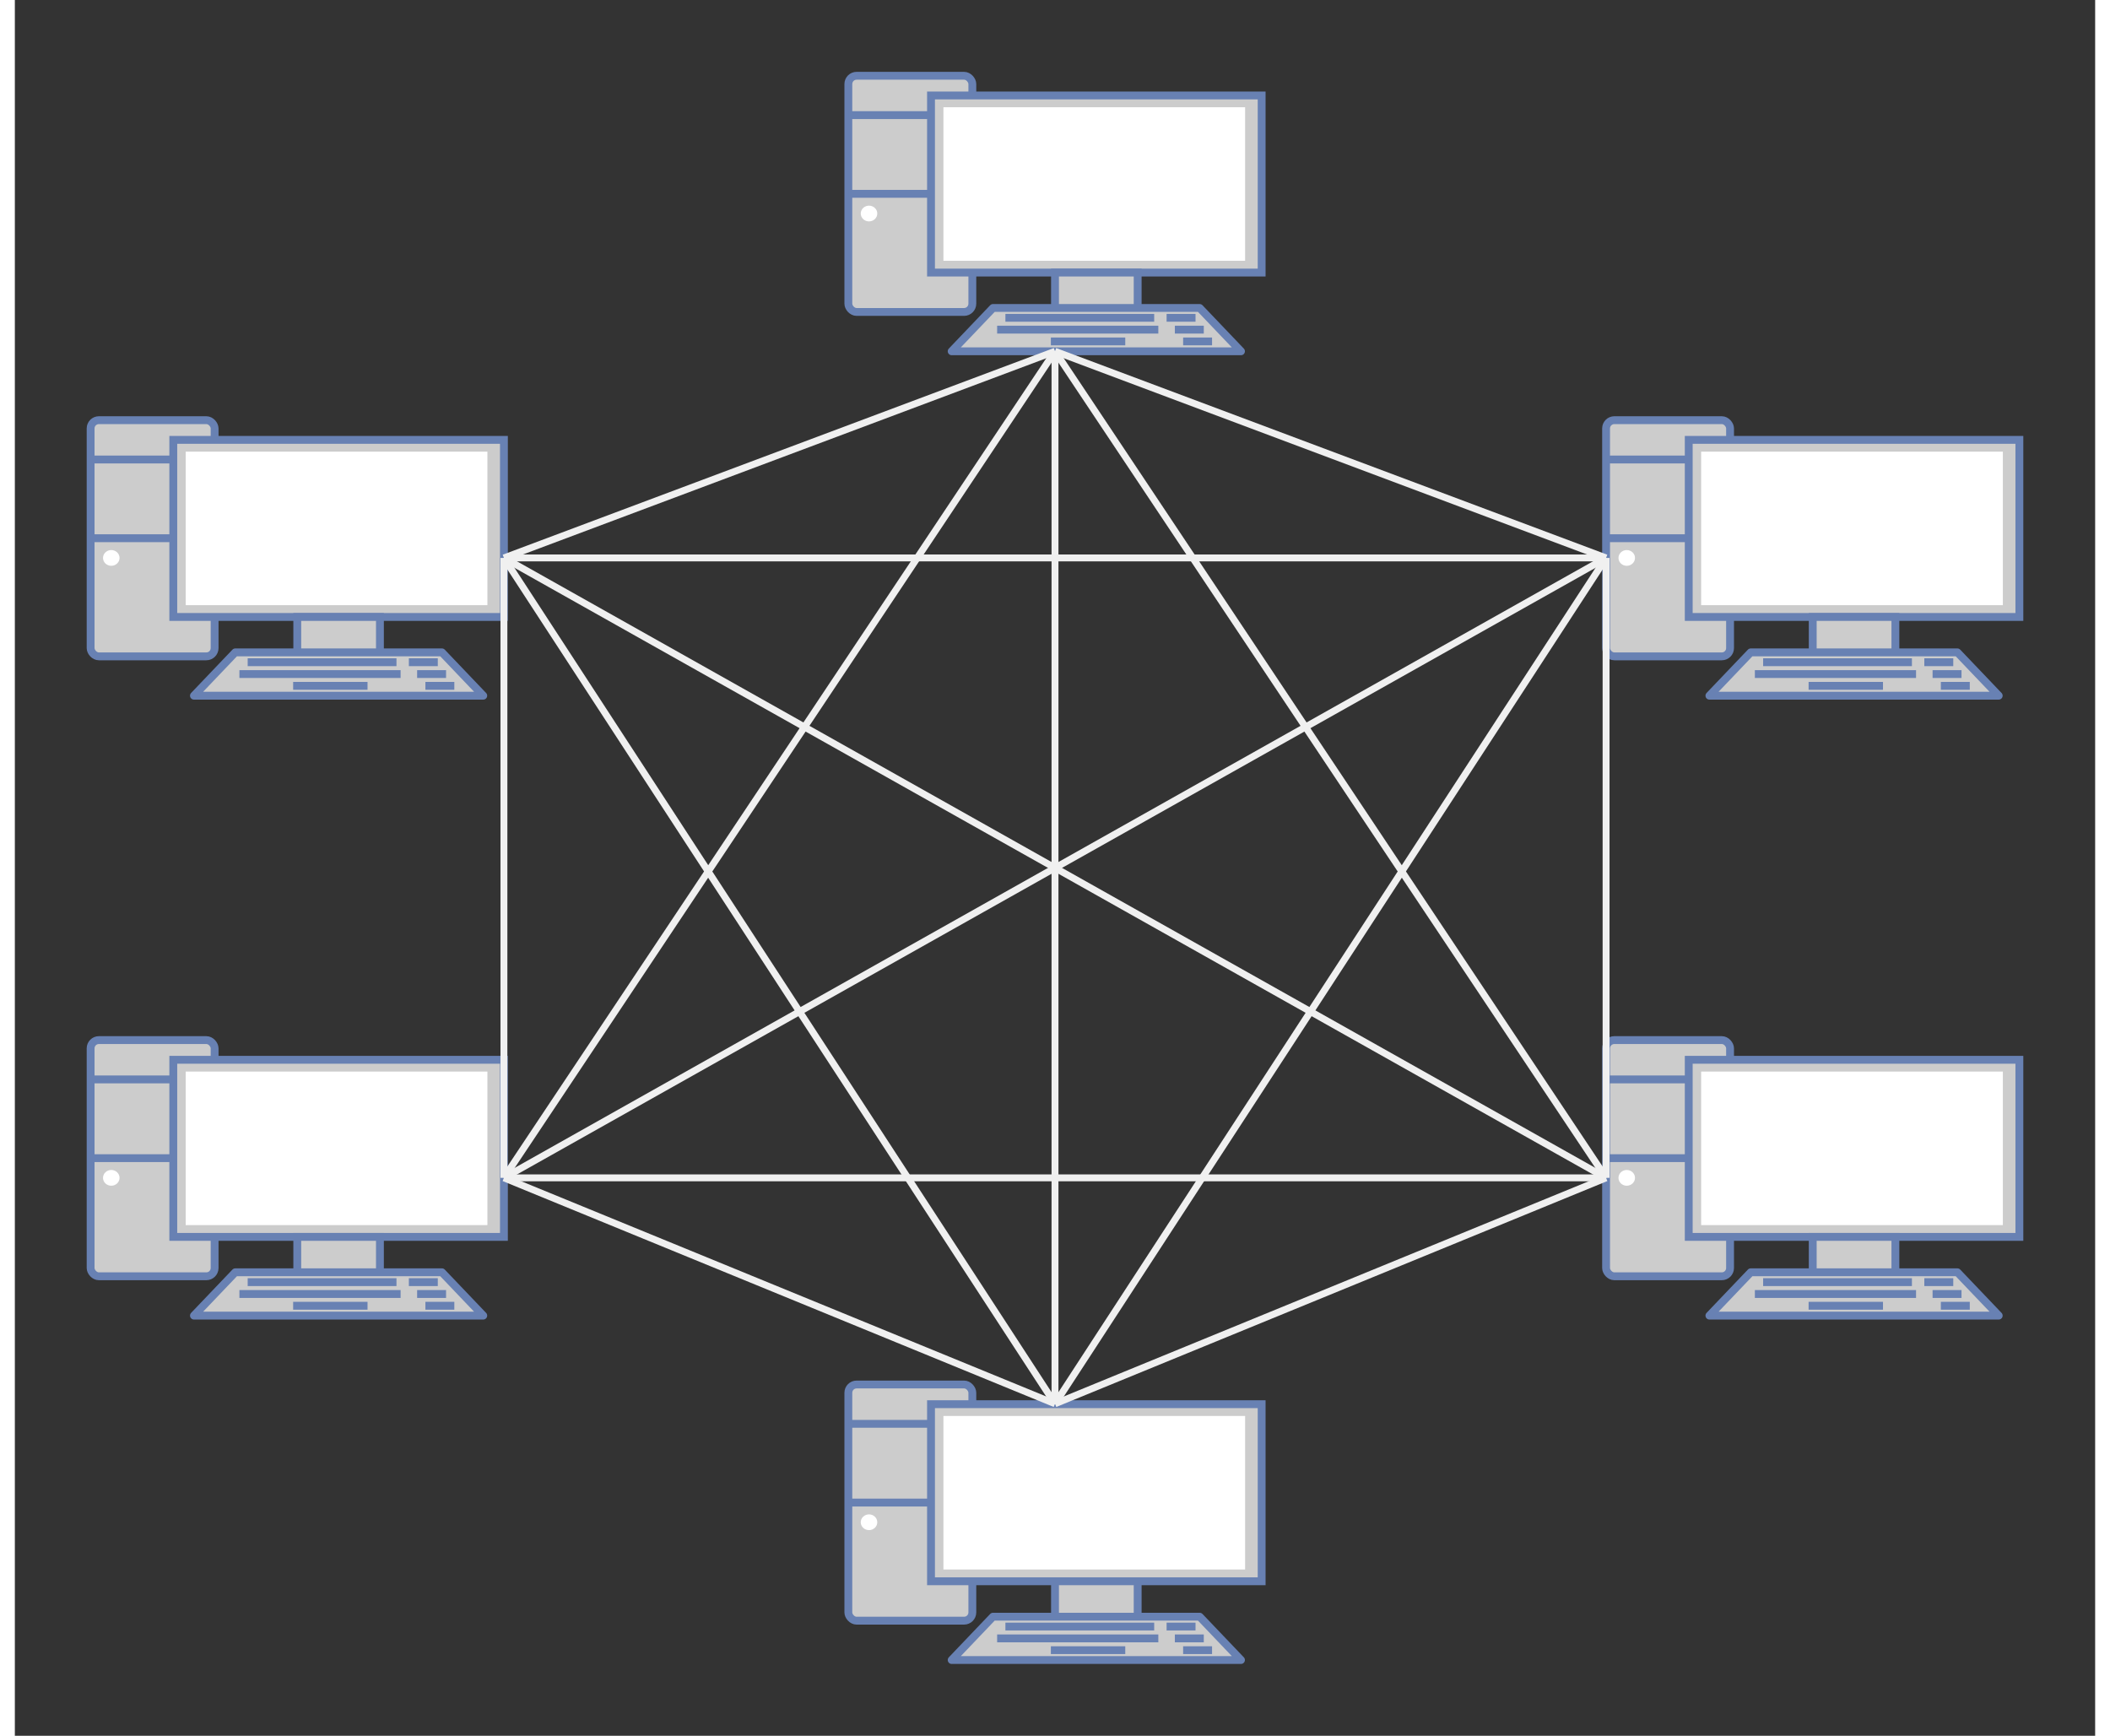 <svg xmlns="http://www.w3.org/2000/svg" version="1.1" height="232px" width="282px" viewBox="-10 -10 302 252" content="&lt;mxGraphModel dx=&quot;422&quot; dy=&quot;636&quot; grid=&quot;1&quot; gridSize=&quot;10&quot; guides=&quot;1&quot; tooltips=&quot;1&quot; connect=&quot;1&quot; arrows=&quot;1&quot; fold=&quot;1&quot; page=&quot;0&quot; pageScale=&quot;1&quot; pageWidth=&quot;827&quot; pageHeight=&quot;1169&quot; math=&quot;0&quot; shadow=&quot;0&quot;&gt;&lt;root&gt;&lt;mxCell id=&quot;0&quot;/&gt;&lt;mxCell id=&quot;1&quot; parent=&quot;0&quot;/&gt;&lt;mxCell id=&quot;2&quot; value=&quot;&quot; style=&quot;fontColor=#0066CC;verticalAlign=top;verticalLabelPosition=bottom;labelPosition=center;align=center;html=1;outlineConnect=0;fillColor=#CCCCCC;strokeColor=#6881B3;gradientColor=none;gradientDirection=north;strokeWidth=2;shape=mxgraph.networks.pc;&quot; vertex=&quot;1&quot; parent=&quot;1&quot;&gt;&lt;mxGeometry x=&quot;60&quot; y=&quot;20&quot; width=&quot;60&quot; height=&quot;40&quot; as=&quot;geometry&quot;/&gt;&lt;/mxCell&gt;&lt;mxCell id=&quot;3&quot; value=&quot;&quot; style=&quot;fontColor=#0066CC;verticalAlign=top;verticalLabelPosition=bottom;labelPosition=center;align=center;html=1;outlineConnect=0;fillColor=#CCCCCC;strokeColor=#6881B3;gradientColor=none;gradientDirection=north;strokeWidth=2;shape=mxgraph.networks.pc;&quot; vertex=&quot;1&quot; parent=&quot;1&quot;&gt;&lt;mxGeometry x=&quot;60&quot; y=&quot;110&quot; width=&quot;60&quot; height=&quot;40&quot; as=&quot;geometry&quot;/&gt;&lt;/mxCell&gt;&lt;mxCell id=&quot;4&quot; value=&quot;&quot; style=&quot;fontColor=#0066CC;verticalAlign=top;verticalLabelPosition=bottom;labelPosition=center;align=center;html=1;outlineConnect=0;fillColor=#CCCCCC;strokeColor=#6881B3;gradientColor=none;gradientDirection=north;strokeWidth=2;shape=mxgraph.networks.pc;&quot; vertex=&quot;1&quot; parent=&quot;1&quot;&gt;&lt;mxGeometry x=&quot;170&quot; y=&quot;160&quot; width=&quot;60&quot; height=&quot;40&quot; as=&quot;geometry&quot;/&gt;&lt;/mxCell&gt;&lt;mxCell id=&quot;5&quot; value=&quot;&quot; style=&quot;fontColor=#0066CC;verticalAlign=top;verticalLabelPosition=bottom;labelPosition=center;align=center;html=1;outlineConnect=0;fillColor=#CCCCCC;strokeColor=#6881B3;gradientColor=none;gradientDirection=north;strokeWidth=2;shape=mxgraph.networks.pc;&quot; vertex=&quot;1&quot; parent=&quot;1&quot;&gt;&lt;mxGeometry x=&quot;280&quot; y=&quot;110&quot; width=&quot;60&quot; height=&quot;40&quot; as=&quot;geometry&quot;/&gt;&lt;/mxCell&gt;&lt;mxCell id=&quot;6&quot; value=&quot;&quot; style=&quot;fontColor=#0066CC;verticalAlign=top;verticalLabelPosition=bottom;labelPosition=center;align=center;html=1;outlineConnect=0;fillColor=#CCCCCC;strokeColor=#6881B3;gradientColor=none;gradientDirection=north;strokeWidth=2;shape=mxgraph.networks.pc;&quot; vertex=&quot;1&quot; parent=&quot;1&quot;&gt;&lt;mxGeometry x=&quot;280&quot; y=&quot;20&quot; width=&quot;60&quot; height=&quot;40&quot; as=&quot;geometry&quot;/&gt;&lt;/mxCell&gt;&lt;mxCell id=&quot;7&quot; value=&quot;&quot; style=&quot;fontColor=#0066CC;verticalAlign=top;verticalLabelPosition=bottom;labelPosition=center;align=center;html=1;outlineConnect=0;fillColor=#CCCCCC;strokeColor=#6881B3;gradientColor=none;gradientDirection=north;strokeWidth=2;shape=mxgraph.networks.pc;&quot; vertex=&quot;1&quot; parent=&quot;1&quot;&gt;&lt;mxGeometry x=&quot;170&quot; y=&quot;-30&quot; width=&quot;60&quot; height=&quot;40&quot; as=&quot;geometry&quot;/&gt;&lt;/mxCell&gt;&lt;mxCell id=&quot;8&quot; value=&quot;&quot; style=&quot;endArrow=none;html=1;exitX=1;exitY=0.5;exitDx=0;exitDy=0;exitPerimeter=0;entryX=1;entryY=0.5;entryDx=0;entryDy=0;entryPerimeter=0;&quot; edge=&quot;1&quot; parent=&quot;1&quot; source=&quot;2&quot; target=&quot;3&quot;&gt;&lt;mxGeometry width=&quot;50&quot; height=&quot;50&quot; relative=&quot;1&quot; as=&quot;geometry&quot;&gt;&lt;mxPoint x=&quot;180&quot; y=&quot;140&quot; as=&quot;sourcePoint&quot;/&gt;&lt;mxPoint x=&quot;230&quot; y=&quot;90&quot; as=&quot;targetPoint&quot;/&gt;&lt;/mxGeometry&gt;&lt;/mxCell&gt;&lt;mxCell id=&quot;9&quot; value=&quot;&quot; style=&quot;endArrow=none;html=1;entryX=0.5;entryY=0.07;entryDx=0;entryDy=0;entryPerimeter=0;exitX=1;exitY=0.5;exitDx=0;exitDy=0;exitPerimeter=0;&quot; edge=&quot;1&quot; parent=&quot;1&quot; source=&quot;3&quot; target=&quot;4&quot;&gt;&lt;mxGeometry width=&quot;50&quot; height=&quot;50&quot; relative=&quot;1&quot; as=&quot;geometry&quot;&gt;&lt;mxPoint x=&quot;110&quot; y=&quot;130&quot; as=&quot;sourcePoint&quot;/&gt;&lt;mxPoint x=&quot;150&quot; y=&quot;172.8&quot; as=&quot;targetPoint&quot;/&gt;&lt;/mxGeometry&gt;&lt;/mxCell&gt;&lt;mxCell id=&quot;10&quot; value=&quot;&quot; style=&quot;endArrow=none;html=1;exitX=1;exitY=0.5;exitDx=0;exitDy=0;exitPerimeter=0;entryX=0;entryY=0.5;entryDx=0;entryDy=0;entryPerimeter=0;&quot; edge=&quot;1&quot; parent=&quot;1&quot; source=&quot;2&quot; target=&quot;5&quot;&gt;&lt;mxGeometry width=&quot;50&quot; height=&quot;50&quot; relative=&quot;1&quot; as=&quot;geometry&quot;&gt;&lt;mxPoint x=&quot;180&quot; y=&quot;80&quot; as=&quot;sourcePoint&quot;/&gt;&lt;mxPoint x=&quot;180&quot; y=&quot;132.8&quot; as=&quot;targetPoint&quot;/&gt;&lt;/mxGeometry&gt;&lt;/mxCell&gt;&lt;mxCell id=&quot;11&quot; value=&quot;&quot; style=&quot;endArrow=none;html=1;exitX=0;exitY=0.5;exitDx=0;exitDy=0;exitPerimeter=0;entryX=0.5;entryY=0.07;entryDx=0;entryDy=0;entryPerimeter=0;&quot; edge=&quot;1&quot; parent=&quot;1&quot; source=&quot;5&quot; target=&quot;4&quot;&gt;&lt;mxGeometry width=&quot;50&quot; height=&quot;50&quot; relative=&quot;1&quot; as=&quot;geometry&quot;&gt;&lt;mxPoint x=&quot;170&quot; y=&quot;70&quot; as=&quot;sourcePoint&quot;/&gt;&lt;mxPoint x=&quot;190&quot; y=&quot;170&quot; as=&quot;targetPoint&quot;/&gt;&lt;/mxGeometry&gt;&lt;/mxCell&gt;&lt;mxCell id=&quot;12&quot; value=&quot;&quot; style=&quot;endArrow=none;html=1;entryX=0;entryY=0.5;entryDx=0;entryDy=0;entryPerimeter=0;&quot; edge=&quot;1&quot; parent=&quot;1&quot; target=&quot;5&quot;&gt;&lt;mxGeometry width=&quot;50&quot; height=&quot;50&quot; relative=&quot;1&quot; as=&quot;geometry&quot;&gt;&lt;mxPoint x=&quot;280&quot; y=&quot;40&quot; as=&quot;sourcePoint&quot;/&gt;&lt;mxPoint x=&quot;320&quot; y=&quot;112.8&quot; as=&quot;targetPoint&quot;/&gt;&lt;/mxGeometry&gt;&lt;/mxCell&gt;&lt;mxCell id=&quot;13&quot; value=&quot;&quot; style=&quot;endArrow=none;html=1;exitX=0.5;exitY=1;exitDx=0;exitDy=0;exitPerimeter=0;entryX=0;entryY=0.5;entryDx=0;entryDy=0;entryPerimeter=0;&quot; edge=&quot;1&quot; parent=&quot;1&quot; source=&quot;7&quot; target=&quot;6&quot;&gt;&lt;mxGeometry width=&quot;50&quot; height=&quot;50&quot; relative=&quot;1&quot; as=&quot;geometry&quot;&gt;&lt;mxPoint x=&quot;240&quot; y=&quot;40&quot; as=&quot;sourcePoint&quot;/&gt;&lt;mxPoint x=&quot;240&quot; y=&quot;92.8&quot; as=&quot;targetPoint&quot;/&gt;&lt;/mxGeometry&gt;&lt;/mxCell&gt;&lt;mxCell id=&quot;14&quot; value=&quot;&quot; style=&quot;endArrow=none;html=1;exitX=0.5;exitY=1;exitDx=0;exitDy=0;exitPerimeter=0;entryX=1;entryY=0.5;entryDx=0;entryDy=0;entryPerimeter=0;&quot; edge=&quot;1&quot; parent=&quot;1&quot; source=&quot;7&quot; target=&quot;2&quot;&gt;&lt;mxGeometry width=&quot;50&quot; height=&quot;50&quot; relative=&quot;1&quot; as=&quot;geometry&quot;&gt;&lt;mxPoint x=&quot;140&quot; y=&quot;120&quot; as=&quot;sourcePoint&quot;/&gt;&lt;mxPoint x=&quot;140&quot; y=&quot;172.8&quot; as=&quot;targetPoint&quot;/&gt;&lt;/mxGeometry&gt;&lt;/mxCell&gt;&lt;mxCell id=&quot;15&quot; value=&quot;&quot; style=&quot;endArrow=none;html=1;entryX=0.5;entryY=0.07;entryDx=0;entryDy=0;entryPerimeter=0;exitX=1;exitY=0.5;exitDx=0;exitDy=0;exitPerimeter=0;&quot; edge=&quot;1&quot; parent=&quot;1&quot; source=&quot;2&quot; target=&quot;4&quot;&gt;&lt;mxGeometry width=&quot;50&quot; height=&quot;50&quot; relative=&quot;1&quot; as=&quot;geometry&quot;&gt;&lt;mxPoint x=&quot;150&quot; y=&quot;130&quot; as=&quot;sourcePoint&quot;/&gt;&lt;mxPoint x=&quot;180&quot; y=&quot;140&quot; as=&quot;targetPoint&quot;/&gt;&lt;/mxGeometry&gt;&lt;/mxCell&gt;&lt;mxCell id=&quot;16&quot; value=&quot;&quot; style=&quot;endArrow=none;html=1;exitX=1;exitY=0.5;exitDx=0;exitDy=0;exitPerimeter=0;entryX=0;entryY=0.5;entryDx=0;entryDy=0;entryPerimeter=0;&quot; edge=&quot;1&quot; parent=&quot;1&quot; source=&quot;2&quot; target=&quot;6&quot;&gt;&lt;mxGeometry width=&quot;50&quot; height=&quot;50&quot; relative=&quot;1&quot; as=&quot;geometry&quot;&gt;&lt;mxPoint x=&quot;180&quot; y=&quot;60&quot; as=&quot;sourcePoint&quot;/&gt;&lt;mxPoint x=&quot;180&quot; y=&quot;112.8&quot; as=&quot;targetPoint&quot;/&gt;&lt;/mxGeometry&gt;&lt;/mxCell&gt;&lt;mxCell id=&quot;17&quot; value=&quot;&quot; style=&quot;endArrow=none;html=1;exitX=0.5;exitY=0.07;exitDx=0;exitDy=0;exitPerimeter=0;&quot; edge=&quot;1&quot; parent=&quot;1&quot; source=&quot;4&quot; target=&quot;7&quot;&gt;&lt;mxGeometry width=&quot;50&quot; height=&quot;50&quot; relative=&quot;1&quot; as=&quot;geometry&quot;&gt;&lt;mxPoint x=&quot;300&quot; y=&quot;170&quot; as=&quot;sourcePoint&quot;/&gt;&lt;mxPoint x=&quot;200&quot; y=&quot;90&quot; as=&quot;targetPoint&quot;/&gt;&lt;/mxGeometry&gt;&lt;/mxCell&gt;&lt;mxCell id=&quot;18&quot; value=&quot;&quot; style=&quot;endArrow=none;html=1;exitX=0.5;exitY=0.07;exitDx=0;exitDy=0;exitPerimeter=0;entryX=0;entryY=0.5;entryDx=0;entryDy=0;entryPerimeter=0;&quot; edge=&quot;1&quot; parent=&quot;1&quot; source=&quot;4&quot; target=&quot;6&quot;&gt;&lt;mxGeometry width=&quot;50&quot; height=&quot;50&quot; relative=&quot;1&quot; as=&quot;geometry&quot;&gt;&lt;mxPoint x=&quot;260&quot; y=&quot;170&quot; as=&quot;sourcePoint&quot;/&gt;&lt;mxPoint x=&quot;220&quot; y=&quot;110&quot; as=&quot;targetPoint&quot;/&gt;&lt;/mxGeometry&gt;&lt;/mxCell&gt;&lt;mxCell id=&quot;19&quot; value=&quot;&quot; style=&quot;endArrow=none;html=1;entryX=0.5;entryY=1;entryDx=0;entryDy=0;entryPerimeter=0;exitX=1;exitY=0.5;exitDx=0;exitDy=0;exitPerimeter=0;&quot; edge=&quot;1&quot; parent=&quot;1&quot; source=&quot;3&quot; target=&quot;7&quot;&gt;&lt;mxGeometry width=&quot;50&quot; height=&quot;50&quot; relative=&quot;1&quot; as=&quot;geometry&quot;&gt;&lt;mxPoint x=&quot;120&quot; y=&quot;110&quot; as=&quot;sourcePoint&quot;/&gt;&lt;mxPoint x=&quot;200&quot; y=&quot;232.8&quot; as=&quot;targetPoint&quot;/&gt;&lt;/mxGeometry&gt;&lt;/mxCell&gt;&lt;mxCell id=&quot;21&quot; value=&quot;&quot; style=&quot;endArrow=none;html=1;entryX=0.5;entryY=1;entryDx=0;entryDy=0;entryPerimeter=0;exitX=0;exitY=0.5;exitDx=0;exitDy=0;exitPerimeter=0;&quot; edge=&quot;1&quot; parent=&quot;1&quot; source=&quot;5&quot; target=&quot;7&quot;&gt;&lt;mxGeometry width=&quot;50&quot; height=&quot;50&quot; relative=&quot;1&quot; as=&quot;geometry&quot;&gt;&lt;mxPoint x=&quot;260&quot; y=&quot;180&quot; as=&quot;sourcePoint&quot;/&gt;&lt;mxPoint x=&quot;350&quot; y=&quot;292.8&quot; as=&quot;targetPoint&quot;/&gt;&lt;/mxGeometry&gt;&lt;/mxCell&gt;&lt;mxCell id=&quot;22&quot; value=&quot;&quot; style=&quot;endArrow=none;html=1;entryX=0;entryY=0.5;entryDx=0;entryDy=0;entryPerimeter=0;exitX=1;exitY=0.5;exitDx=0;exitDy=0;exitPerimeter=0;&quot; edge=&quot;1&quot; parent=&quot;1&quot; source=&quot;3&quot; target=&quot;6&quot;&gt;&lt;mxGeometry width=&quot;50&quot; height=&quot;50&quot; relative=&quot;1&quot; as=&quot;geometry&quot;&gt;&lt;mxPoint x=&quot;170&quot; y=&quot;100&quot; as=&quot;sourcePoint&quot;/&gt;&lt;mxPoint x=&quot;250&quot; y=&quot;222.8&quot; as=&quot;targetPoint&quot;/&gt;&lt;/mxGeometry&gt;&lt;/mxCell&gt;&lt;mxCell id=&quot;23&quot; value=&quot;&quot; style=&quot;endArrow=none;html=1;entryX=0;entryY=0.5;entryDx=0;entryDy=0;entryPerimeter=0;exitX=1;exitY=0.5;exitDx=0;exitDy=0;exitPerimeter=0;&quot; edge=&quot;1&quot; parent=&quot;1&quot; source=&quot;3&quot; target=&quot;5&quot;&gt;&lt;mxGeometry width=&quot;50&quot; height=&quot;50&quot; relative=&quot;1&quot; as=&quot;geometry&quot;&gt;&lt;mxPoint x=&quot;180&quot; y=&quot;110&quot; as=&quot;sourcePoint&quot;/&gt;&lt;mxPoint x=&quot;260&quot; y=&quot;232.8&quot; as=&quot;targetPoint&quot;/&gt;&lt;/mxGeometry&gt;&lt;/mxCell&gt;&lt;/root&gt;&lt;/mxGraphModel&gt;"><rect x="-10" y="-10" width="302" height="252" fill="#333333" stroke="none"/><style type="text/css"></style><rect x="1" y="51" width="18" height="34.29" rx="1.2" ry="1.2" fill="#cccccc" stroke="#6881b3" stroke-width="1.14" pointer-events="none"/><path d="M 1 56.71 L 19 56.71 M 1 68.14 L 19 68.14" fill="none" stroke="#6881b3" stroke-width="1.14" stroke-linejoin="round" stroke-miterlimit="10" pointer-events="none"/><rect x="13" y="53.86" width="48" height="25.71" fill="#cccccc" stroke="#6881b3" stroke-width="1.14" pointer-events="none"/><rect x="31" y="79.57" width="12" height="5.71" fill="#cccccc" stroke="#6881b3" stroke-width="1.14" pointer-events="none"/><path d="M 22 84.71 L 52 84.71 L 58 91 L 16 91 Z" fill="#cccccc" stroke="#6881b3" stroke-width="1.14" stroke-linejoin="round" stroke-miterlimit="10" pointer-events="none"/><path d="M 30.4 89.57 L 41.2 89.57 M 22.6 87.86 L 46 87.86 M 23.8 86.14 L 45.4 86.14 M 47.2 86.14 L 51.4 86.14 M 48.4 87.86 L 52.6 87.86 M 49.6 89.57 L 53.8 89.57" fill="none" stroke="#6881b3" stroke-width="1.14" stroke-linejoin="round" stroke-miterlimit="10" pointer-events="none"/><rect x="14.8" y="55.57" width="43.8" height="22.29" fill="#ffffff" stroke="none" pointer-events="none"/><ellipse cx="4" cy="71" rx="1.2" ry="1.143" fill="#ffffff" stroke="none" pointer-events="none"/><rect x="1" y="141" width="18" height="34.29" rx="1.2" ry="1.2" fill="#cccccc" stroke="#6881b3" stroke-width="1.14" pointer-events="none"/><path d="M 1 146.71 L 19 146.71 M 1 158.14 L 19 158.14" fill="none" stroke="#6881b3" stroke-width="1.14" stroke-linejoin="round" stroke-miterlimit="10" pointer-events="none"/><rect x="13" y="143.86" width="48" height="25.71" fill="#cccccc" stroke="#6881b3" stroke-width="1.14" pointer-events="none"/><rect x="31" y="169.57" width="12" height="5.71" fill="#cccccc" stroke="#6881b3" stroke-width="1.14" pointer-events="none"/><path d="M 22 174.71 L 52 174.71 L 58 181 L 16 181 Z" fill="#cccccc" stroke="#6881b3" stroke-width="1.14" stroke-linejoin="round" stroke-miterlimit="10" pointer-events="none"/><path d="M 30.4 179.57 L 41.2 179.57 M 22.6 177.86 L 46 177.86 M 23.8 176.14 L 45.4 176.14 M 47.2 176.14 L 51.4 176.14 M 48.4 177.86 L 52.6 177.86 M 49.6 179.57 L 53.8 179.57" fill="none" stroke="#6881b3" stroke-width="1.14" stroke-linejoin="round" stroke-miterlimit="10" pointer-events="none"/><rect x="14.8" y="145.57" width="43.8" height="22.29" fill="#ffffff" stroke="none" pointer-events="none"/><ellipse cx="4" cy="161" rx="1.2" ry="1.143" fill="#ffffff" stroke="none" pointer-events="none"/><rect x="111" y="191" width="18" height="34.29" rx="1.2" ry="1.2" fill="#cccccc" stroke="#6881b3" stroke-width="1.14" pointer-events="none"/><path d="M 111 196.71 L 129 196.71 M 111 208.14 L 129 208.14" fill="none" stroke="#6881b3" stroke-width="1.14" stroke-linejoin="round" stroke-miterlimit="10" pointer-events="none"/><rect x="123" y="193.86" width="48" height="25.71" fill="#cccccc" stroke="#6881b3" stroke-width="1.14" pointer-events="none"/><rect x="141" y="219.57" width="12" height="5.71" fill="#cccccc" stroke="#6881b3" stroke-width="1.14" pointer-events="none"/><path d="M 132 224.71 L 162 224.71 L 168 231 L 126 231 Z" fill="#cccccc" stroke="#6881b3" stroke-width="1.14" stroke-linejoin="round" stroke-miterlimit="10" pointer-events="none"/><path d="M 140.4 229.57 L 151.2 229.57 M 132.6 227.86 L 156 227.86 M 133.8 226.14 L 155.4 226.14 M 157.2 226.14 L 161.4 226.14 M 158.4 227.86 L 162.6 227.86 M 159.6 229.57 L 163.8 229.57" fill="none" stroke="#6881b3" stroke-width="1.14" stroke-linejoin="round" stroke-miterlimit="10" pointer-events="none"/><rect x="124.8" y="195.57" width="43.8" height="22.29" fill="#ffffff" stroke="none" pointer-events="none"/><ellipse cx="114" cy="211" rx="1.2" ry="1.143" fill="#ffffff" stroke="none" pointer-events="none"/><rect x="221" y="141" width="18" height="34.29" rx="1.2" ry="1.2" fill="#cccccc" stroke="#6881b3" stroke-width="1.14" pointer-events="none"/><path d="M 221 146.71 L 239 146.71 M 221 158.14 L 239 158.14" fill="none" stroke="#6881b3" stroke-width="1.14" stroke-linejoin="round" stroke-miterlimit="10" pointer-events="none"/><rect x="233" y="143.86" width="48" height="25.71" fill="#cccccc" stroke="#6881b3" stroke-width="1.14" pointer-events="none"/><rect x="251" y="169.57" width="12" height="5.71" fill="#cccccc" stroke="#6881b3" stroke-width="1.14" pointer-events="none"/><path d="M 242 174.71 L 272 174.71 L 278 181 L 236 181 Z" fill="#cccccc" stroke="#6881b3" stroke-width="1.14" stroke-linejoin="round" stroke-miterlimit="10" pointer-events="none"/><path d="M 250.4 179.57 L 261.2 179.57 M 242.6 177.86 L 266 177.86 M 243.8 176.14 L 265.4 176.14 M 267.2 176.14 L 271.4 176.14 M 268.4 177.86 L 272.6 177.86 M 269.6 179.57 L 273.8 179.57" fill="none" stroke="#6881b3" stroke-width="1.14" stroke-linejoin="round" stroke-miterlimit="10" pointer-events="none"/><rect x="234.8" y="145.57" width="43.8" height="22.29" fill="#ffffff" stroke="none" pointer-events="none"/><ellipse cx="224" cy="161" rx="1.2" ry="1.143" fill="#ffffff" stroke="none" pointer-events="none"/><rect x="221" y="51" width="18" height="34.29" rx="1.2" ry="1.2" fill="#cccccc" stroke="#6881b3" stroke-width="1.14" pointer-events="none"/><path d="M 221 56.71 L 239 56.71 M 221 68.14 L 239 68.14" fill="none" stroke="#6881b3" stroke-width="1.14" stroke-linejoin="round" stroke-miterlimit="10" pointer-events="none"/><rect x="233" y="53.86" width="48" height="25.71" fill="#cccccc" stroke="#6881b3" stroke-width="1.14" pointer-events="none"/><rect x="251" y="79.57" width="12" height="5.71" fill="#cccccc" stroke="#6881b3" stroke-width="1.14" pointer-events="none"/><path d="M 242 84.71 L 272 84.71 L 278 91 L 236 91 Z" fill="#cccccc" stroke="#6881b3" stroke-width="1.14" stroke-linejoin="round" stroke-miterlimit="10" pointer-events="none"/><path d="M 250.4 89.57 L 261.2 89.57 M 242.6 87.86 L 266 87.86 M 243.8 86.14 L 265.4 86.14 M 267.2 86.14 L 271.4 86.14 M 268.4 87.86 L 272.6 87.86 M 269.6 89.57 L 273.8 89.57" fill="none" stroke="#6881b3" stroke-width="1.14" stroke-linejoin="round" stroke-miterlimit="10" pointer-events="none"/><rect x="234.8" y="55.57" width="43.8" height="22.29" fill="#ffffff" stroke="none" pointer-events="none"/><ellipse cx="224" cy="71" rx="1.2" ry="1.143" fill="#ffffff" stroke="none" pointer-events="none"/><rect x="111" y="1" width="18" height="34.29" rx="1.2" ry="1.2" fill="#cccccc" stroke="#6881b3" stroke-width="1.14" pointer-events="none"/><path d="M 111 6.71 L 129 6.71 M 111 18.14 L 129 18.14" fill="none" stroke="#6881b3" stroke-width="1.14" stroke-linejoin="round" stroke-miterlimit="10" pointer-events="none"/><rect x="123" y="3.86" width="48" height="25.71" fill="#cccccc" stroke="#6881b3" stroke-width="1.14" pointer-events="none"/><rect x="141" y="29.57" width="12" height="5.71" fill="#cccccc" stroke="#6881b3" stroke-width="1.14" pointer-events="none"/><path d="M 132 34.71 L 162 34.71 L 168 41 L 126 41 Z" fill="#cccccc" stroke="#6881b3" stroke-width="1.14" stroke-linejoin="round" stroke-miterlimit="10" pointer-events="none"/><path d="M 140.4 39.57 L 151.2 39.57 M 132.6 37.86 L 156 37.86 M 133.8 36.14 L 155.4 36.14 M 157.2 36.14 L 161.4 36.14 M 158.4 37.86 L 162.6 37.86 M 159.6 39.57 L 163.8 39.57" fill="none" stroke="#6881b3" stroke-width="1.14" stroke-linejoin="round" stroke-miterlimit="10" pointer-events="none"/><rect x="124.8" y="5.57" width="43.8" height="22.29" fill="#ffffff" stroke="none" pointer-events="none"/><ellipse cx="114" cy="21" rx="1.2" ry="1.143" fill="#ffffff" stroke="none" pointer-events="none"/><path d="M 61 71 L 61 161" fill="none" stroke="#f0f0f0" stroke-miterlimit="10" pointer-events="none"/><path d="M 61 161 L 141 193.8" fill="none" stroke="#f0f0f0" stroke-miterlimit="10" pointer-events="none"/><path d="M 61 71 L 221 161" fill="none" stroke="#f0f0f0" stroke-miterlimit="10" pointer-events="none"/><path d="M 221 161 L 141 193.8" fill="none" stroke="#f0f0f0" stroke-miterlimit="10" pointer-events="none"/><path d="M 221 71 L 221 161" fill="none" stroke="#f0f0f0" stroke-miterlimit="10" pointer-events="none"/><path d="M 141 41 L 221 71" fill="none" stroke="#f0f0f0" stroke-miterlimit="10" pointer-events="none"/><path d="M 141 41 L 61 71" fill="none" stroke="#f0f0f0" stroke-miterlimit="10" pointer-events="none"/><path d="M 61 71 L 141 193.8" fill="none" stroke="#f0f0f0" stroke-miterlimit="10" pointer-events="none"/><path d="M 61 71 L 221 71" fill="none" stroke="#f0f0f0" stroke-miterlimit="10" pointer-events="none"/><path d="M 141 193.8 L 141 41" fill="none" stroke="#f0f0f0" stroke-miterlimit="10" pointer-events="none"/><path d="M 141 193.8 L 221 71" fill="none" stroke="#f0f0f0" stroke-miterlimit="10" pointer-events="none"/><path d="M 61 161 L 141 41" fill="none" stroke="#f0f0f0" stroke-miterlimit="10" pointer-events="none"/><path d="M 221 161 L 141 41" fill="none" stroke="#f0f0f0" stroke-miterlimit="10" pointer-events="none"/><path d="M 61 161 L 221 71" fill="none" stroke="#f0f0f0" stroke-miterlimit="10" pointer-events="none"/><path d="M 61 161 L 221 161" fill="none" stroke="#f0f0f0" stroke-miterlimit="10" pointer-events="none"/></svg>